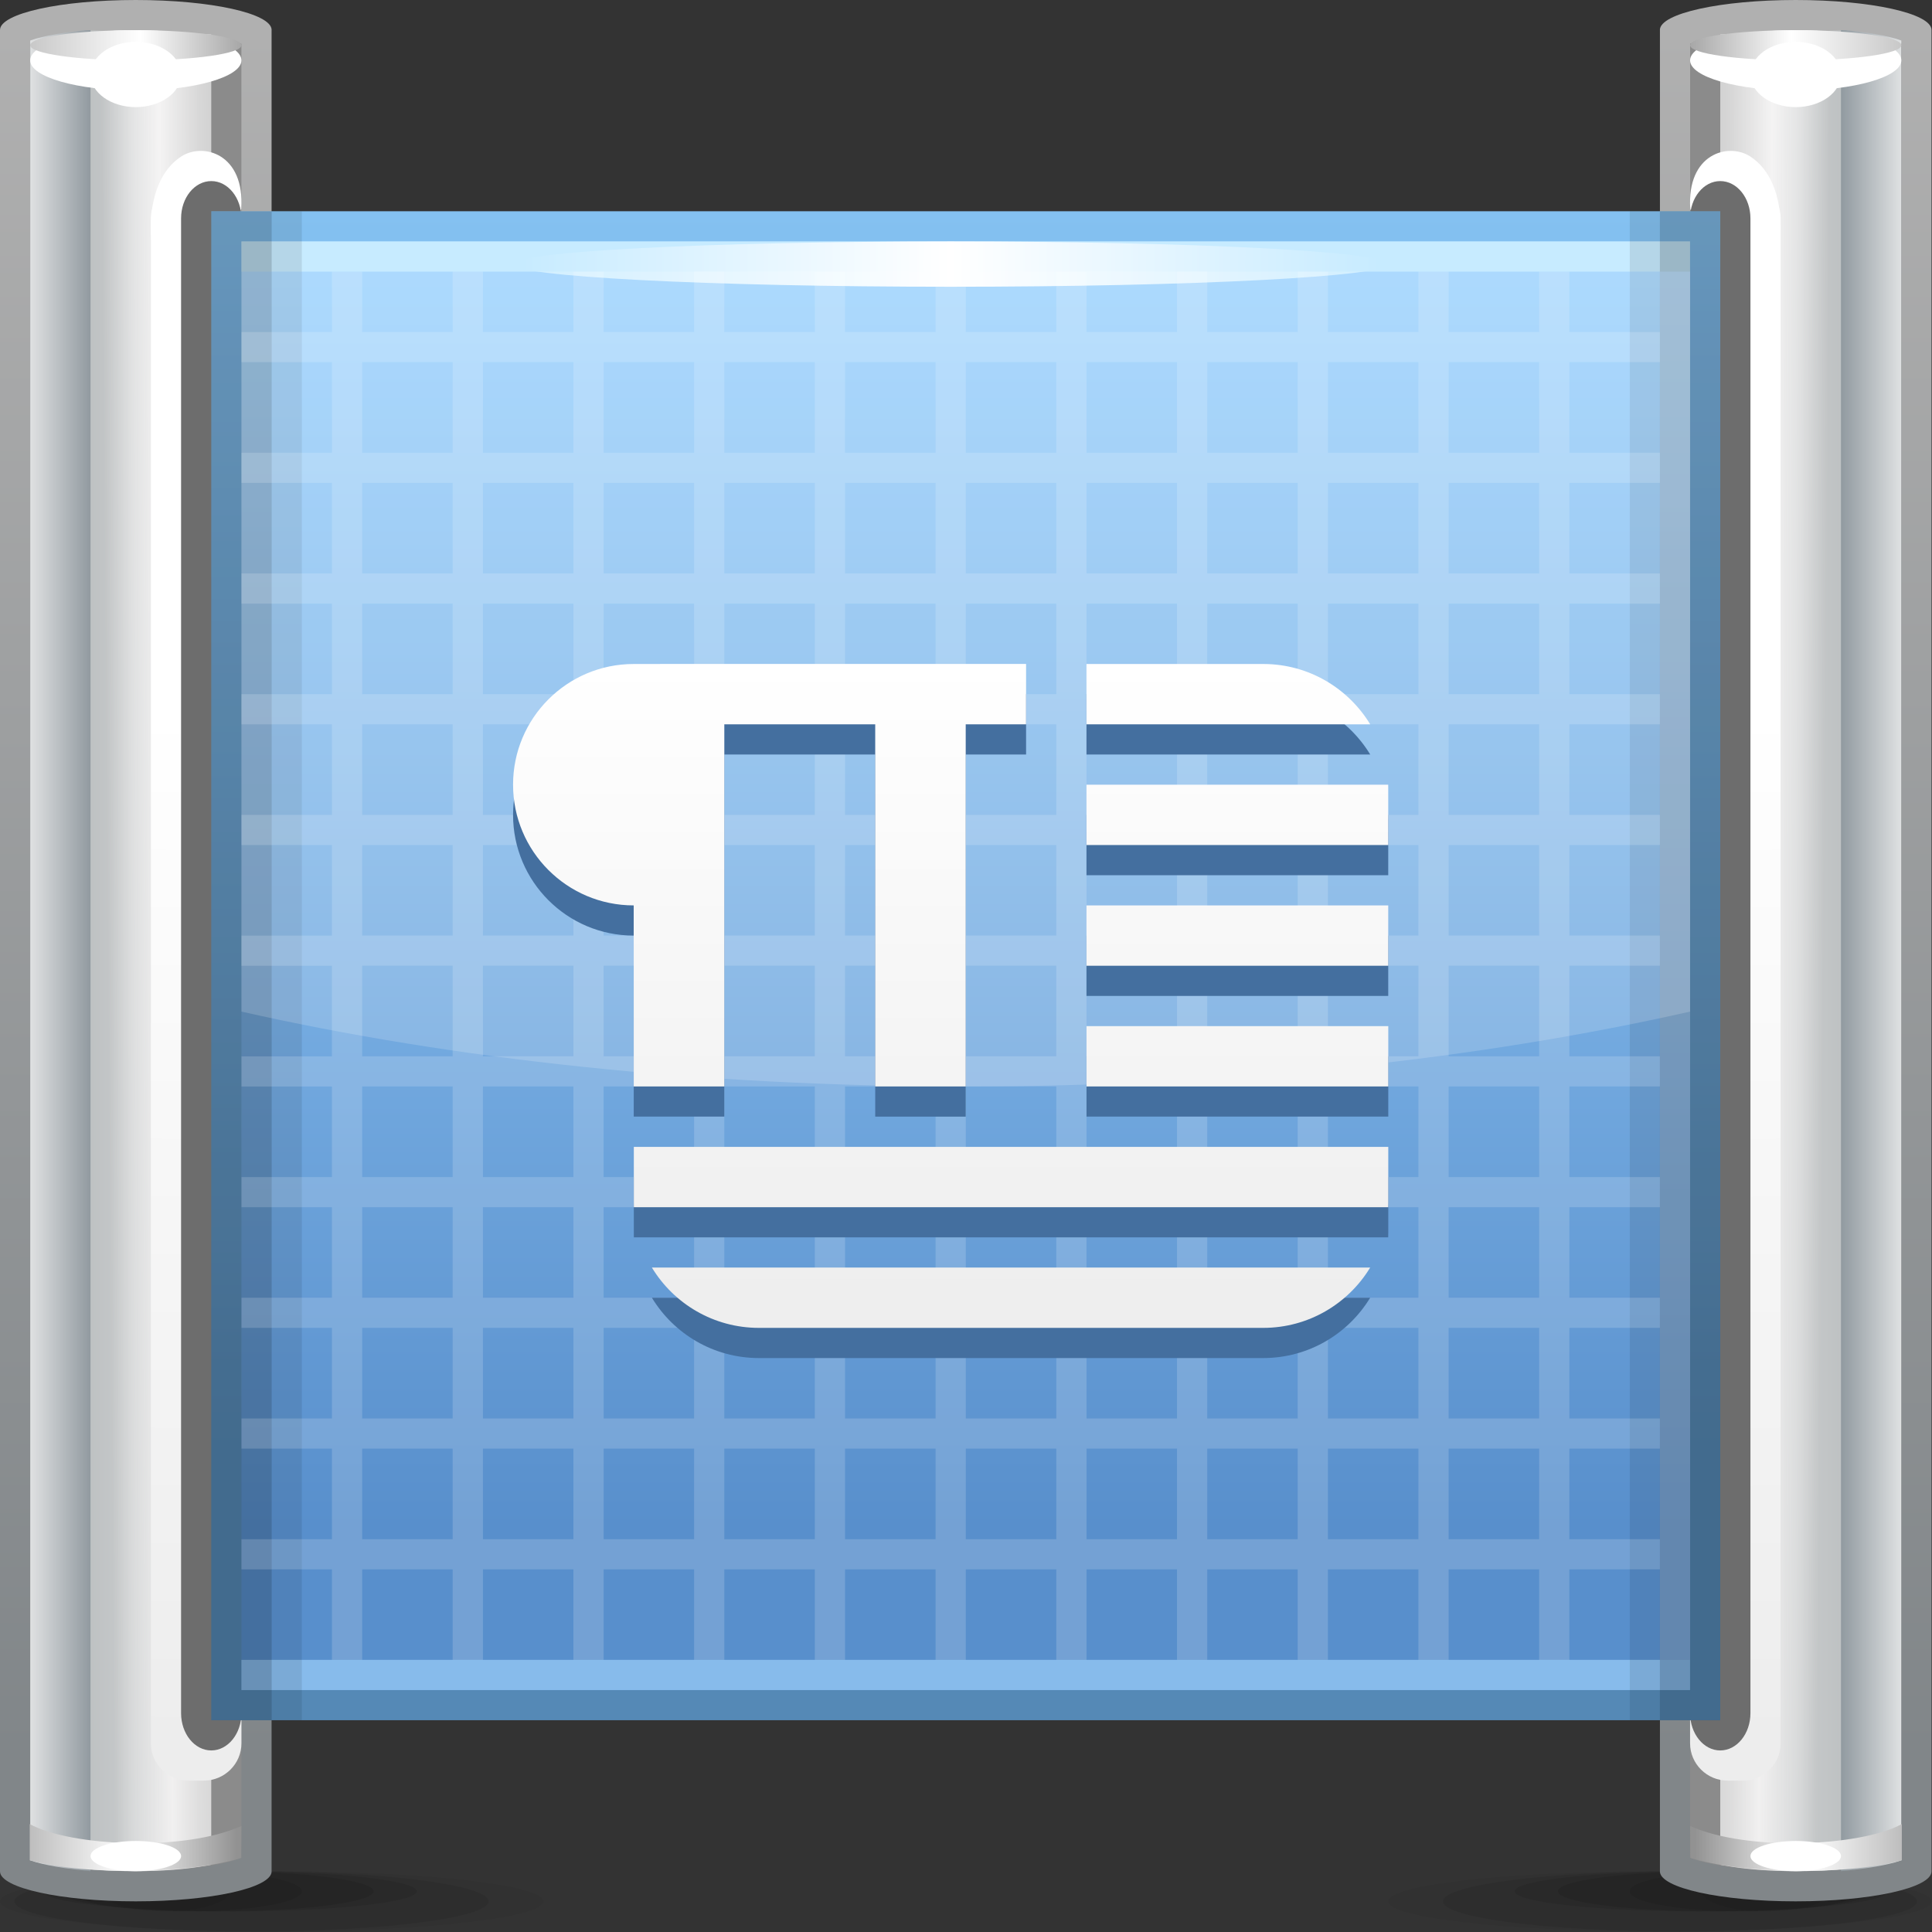 <?xml version="1.0" encoding="UTF-8" standalone="no"?>
<!-- Created with Inkscape (http://www.inkscape.org/) -->

<svg
   xmlns:dc="http://purl.org/dc/elements/1.1/"
   xmlns:cc="http://creativecommons.org/ns#"
   xmlns:rdf="http://www.w3.org/1999/02/22-rdf-syntax-ns#"
   xmlns:svg="http://www.w3.org/2000/svg"
   xmlns="http://www.w3.org/2000/svg"
   xmlns:sodipodi="http://sodipodi.sourceforge.net/DTD/sodipodi-0.dtd"
   xmlns:inkscape="http://www.inkscape.org/namespaces/inkscape"
   width="64"
   height="64"
   id="svg2"
   version="1.1"
   inkscape:version="0.48.3.1 r9886"
   sodipodi:docname="64.svg">
  <rect width="100%" height="100%" fill="#333333" stroke="none"/>
  <defs
     id="defs4">
    <linearGradient
       gradientTransform="translate(27,15.75)"
       y2="15.75"
       x2="0"
       y1="0"
       x1="0"
       gradientUnits="userSpaceOnUse"
       id="LinearGradient_17-07">
      <stop
         id="stop135715"
         stop-color="#eeeeee"
         offset="0" />
      <stop
         id="stop135717"
         stop-color="#ffffff"
         offset="1" />
    </linearGradient>
    <linearGradient
       gradientTransform="translate(12.97,41.517)"
       y2="0"
       x2="21.31"
       y1="0"
       x1="0"
       gradientUnits="userSpaceOnUse"
       id="LinearGradient_16-8">
      <stop
         id="stop135708"
         stop-color="#c7ebff"
         offset="0" />
      <stop
         id="stop135710"
         stop-color="#ffffff"
         offset="0.5" />
      <stop
         id="stop135712"
         stop-color="#c7ebff"
         offset="1" />
    </linearGradient>
    <linearGradient
       gradientTransform="matrix(0,-1,1,0,21.839,42)"
       y2="0"
       x2="32"
       y1="0"
       x1="0"
       gradientUnits="userSpaceOnUse"
       id="LinearGradient_15-52">
      <stop
         id="stop135703"
         stop-color="#9ed4ff"
         offset="0" />
      <stop
         id="stop135705"
         stop-color="#588fcc"
         offset="1" />
    </linearGradient>
    <linearGradient
       gradientTransform="matrix(0,-1,1,0,22.896,42.75)"
       y2="0"
       x2="30.817"
       y1="0"
       x1="0"
       gradientUnits="userSpaceOnUse"
       id="LinearGradient_14-03">
      <stop
         id="stop135698"
         stop-color="#84c1f1"
         offset="0" />
      <stop
         id="stop135700"
         stop-color="#5589b6"
         offset="1" />
    </linearGradient>
    <linearGradient
       gradientTransform="matrix(-1,0,0,-1,47.906,2.594)"
       y2="0"
       x2="5.791"
       y1="0"
       x1="0"
       gradientUnits="userSpaceOnUse"
       id="LinearGradient_13-63">
      <stop
         id="stop135691"
         stop-color="#acacac"
         offset="0" />
      <stop
         id="stop135693"
         stop-color="#ffffff"
         offset="0.523" />
      <stop
         id="stop135695"
         stop-color="#929292"
         offset="1" />
    </linearGradient>
    <linearGradient
       gradientTransform="translate(47.249,47.198)"
       y2="0"
       x2="-5.249"
       y1="0"
       x1="0"
       gradientUnits="userSpaceOnUse"
       id="LinearGradient_12-23">
      <stop
         id="stop135684"
         stop-color="#c8c8c8"
         offset="0" />
      <stop
         id="stop135686"
         stop-color="#ffffff"
         offset="0.523" />
      <stop
         id="stop135688"
         stop-color="#a7a7a7"
         offset="1" />
    </linearGradient>
    <linearGradient
       gradientTransform="matrix(-0.009,1,-1,-0.006,43.931,4.609)"
       y2="0"
       x2="38.782"
       y1="0"
       x1="0"
       gradientUnits="userSpaceOnUse"
       id="LinearGradient_11-48">
      <stop
         id="stop135677"
         stop-color="#ededed"
         offset="0" />
      <stop
         id="stop135679"
         stop-color="#ffffff"
         offset="0.667" />
      <stop
         id="stop135681"
         stop-color="#ffffff"
         offset="1" />
    </linearGradient>
    <linearGradient
       gradientTransform="translate(45.751,23.068)"
       y2="0"
       x2="1.498"
       y1="0"
       x1="0"
       gradientUnits="userSpaceOnUse"
       id="LinearGradient_10-17">
      <stop
         id="stop135672"
         stop-color="#919aa0"
         offset="0" />
      <stop
         id="stop135674"
         stop-color="#dfe1e2"
         offset="1" />
    </linearGradient>
    <linearGradient
       gradientTransform="matrix(1,-0.005,0.008,1,42.75,43.918)"
       y2="0"
       x2="2.728"
       y1="0"
       x1="0"
       gradientUnits="userSpaceOnUse"
       id="LinearGradient_9-22">
      <stop
         id="stop135665"
         stop-color="#e2e2e2"
         offset="0" />
      <stop
         id="stop135667"
         stop-color="#fffefe"
         offset="0.471" />
      <stop
         id="stop135669"
         stop-color="#c1c4c5"
         offset="1" />
    </linearGradient>
    <linearGradient
       gradientTransform="matrix(-1,0,0,-1,47.249,21.966)"
       y2="0"
       x2="4.2"
       y1="0"
       x1="0"
       gradientUnits="userSpaceOnUse"
       id="LinearGradient_8-155">
      <stop
         id="stop135658"
         stop-color="#6b7073"
         offset="0" />
      <stop
         id="stop135660"
         stop-color="#e6e6e6"
         offset="0.608" />
      <stop
         id="stop135662"
         stop-color="#8b8b8b"
         offset="1" />
    </linearGradient>
    <linearGradient
       gradientTransform="matrix(0,-1,1,0,44.427,47.255)"
       y2="0"
       x2="42.785"
       y1="0"
       x1="0"
       gradientUnits="userSpaceOnUse"
       id="LinearGradient_7-03">
      <stop
         id="stop135653"
         stop-color="#b0b0b0"
         offset="0" />
      <stop
         id="stop135655"
         stop-color="#818689"
         offset="1" />
    </linearGradient>
    <linearGradient
       gradientTransform="translate(0.094,2.594)"
       y2="0"
       x2="5.791"
       y1="0"
       x1="0"
       gradientUnits="userSpaceOnUse"
       id="LinearGradient_6-81">
      <stop
         id="stop135646"
         stop-color="#acacac"
         offset="0" />
      <stop
         id="stop135648"
         stop-color="#ffffff"
         offset="0.523" />
      <stop
         id="stop135650"
         stop-color="#929292"
         offset="1" />
    </linearGradient>
    <linearGradient
       gradientTransform="translate(0.751,47.198)"
       y2="0"
       x2="5.249"
       y1="0"
       x1="0"
       gradientUnits="userSpaceOnUse"
       id="LinearGradient_5-52">
      <stop
         id="stop135639"
         stop-color="#c8c8c8"
         offset="0" />
      <stop
         id="stop135641"
         stop-color="#ffffff"
         offset="0.523" />
      <stop
         id="stop135643"
         stop-color="#a7a7a7"
         offset="1" />
    </linearGradient>
    <linearGradient
       gradientTransform="matrix(0.009,1,-1,0.006,4.069,4.609)"
       y2="0"
       x2="38.782"
       y1="0"
       x1="0"
       gradientUnits="userSpaceOnUse"
       id="LinearGradient_4-36">
      <stop
         id="stop135632"
         stop-color="#ededed"
         offset="0" />
      <stop
         id="stop135634"
         stop-color="#ffffff"
         offset="0.667" />
      <stop
         id="stop135636"
         stop-color="#ffffff"
         offset="1" />
    </linearGradient>
    <linearGradient
       gradientTransform="matrix(-1,0,0,-1,2.249,23.068)"
       y2="0"
       x2="1.498"
       y1="0"
       x1="0"
       gradientUnits="userSpaceOnUse"
       id="LinearGradient_3-6">
      <stop
         id="stop135627"
         stop-color="#919aa0"
         offset="0" />
      <stop
         id="stop135629"
         stop-color="#dfe1e2"
         offset="1" />
    </linearGradient>
    <linearGradient
       gradientTransform="matrix(-1,-0.005,0.008,-1,5.25,43.918)"
       y2="0"
       x2="2.728"
       y1="0"
       x1="0"
       gradientUnits="userSpaceOnUse"
       id="LinearGradient_2-74">
      <stop
         id="stop135620"
         stop-color="#e2e2e2"
         offset="0" />
      <stop
         id="stop135622"
         stop-color="#fffefe"
         offset="0.471" />
      <stop
         id="stop135624"
         stop-color="#c1c4c5"
         offset="1" />
    </linearGradient>
    <linearGradient
       gradientTransform="translate(0.751,21.966)"
       y2="0"
       x2="4.2"
       y1="0"
       x1="0"
       gradientUnits="userSpaceOnUse"
       id="LinearGradient_1-34">
      <stop
         id="stop135613"
         stop-color="#6b7073"
         offset="0" />
      <stop
         id="stop135615"
         stop-color="#e6e6e6"
         offset="0.608" />
      <stop
         id="stop135617"
         stop-color="#8b8b8b"
         offset="1" />
    </linearGradient>
    <linearGradient
       gradientTransform="matrix(0,-1,1,0,3.573,47.255)"
       y2="0"
       x2="42.785"
       y1="0"
       x1="0"
       gradientUnits="userSpaceOnUse"
       id="LinearGradient-91">
      <stop
         id="stop135608"
         stop-color="#b0b0b0"
         offset="0" />
      <stop
         id="stop135610"
         stop-color="#818689"
         offset="1" />
    </linearGradient>
  </defs>
  <sodipodi:namedview
     id="base"
     pagecolor="#ffffff"
     bordercolor="#666666"
     borderopacity="1.0"
     inkscape:pageopacity="0.0"
     inkscape:pageshadow="2"
     inkscape:zoom="5.2499219"
     inkscape:cx="26.230185"
     inkscape:cy="28.592824"
     inkscape:document-units="px"
     inkscape:current-layer="layer1"
     showgrid="false"
     inkscape:snap-global="false"
     inkscape:window-width="875"
     inkscape:window-height="593"
     inkscape:window-x="595"
     inkscape:window-y="295"
     inkscape:window-maximized="0" />
  <g
     inkscape:label="Layer 1"
     inkscape:groupmode="layer"
     id="layer1"
     transform="translate(0,-988.362)">
    <g
       style="fill-rule:evenodd;stroke-width:0.501;stroke-linejoin:bevel;overflow:visible"
       id="g135940"
       transform="matrix(1.333,0,0,1.333,0,988.362)">
      <g
         transform="scale(1,-1)"
         font-size="16"
         id="Document"
         style="font-size:16px;fill:none;stroke:#000000;font-family:Times New Roman">
        <g
           transform="translate(0,-48)"
           id="Spread">
          <g
             id="MouseOff">
            <g
               id="Group"
               style="stroke:none">
              <g
                 id="Group_1">
                <g
                   id="Group_2">
                  <g
                     stroke-miterlimit="79.84"
                     id="Group_3"
                     style="fill:#000000">
                    <path
                       id="path135726"
                       d="M 6.75,1.5 C 10.476,1.5 13.5,1.164 13.5,0.75 13.5,0.336 10.476,0 6.75,0 3.024,0 0,0.336 0,0.75 0,1.164 3.024,1.5 6.75,1.5 z"
                       inkscape:connector-curvature="0"
                       style="fill-opacity:0.047;marker-start:none;marker-end:none" />
                    <path
                       id="path135728"
                       d="M 6.25,1.5 C 9.503,1.5 12.143,1.164 12.143,0.75 12.143,0.336 9.503,0 6.25,0 2.997,0 0.357,0.336 0.357,0.75 c 0,0.414 2.64,0.75 5.893,0.75 z"
                       inkscape:connector-curvature="0"
                       style="fill-opacity:0.075;marker-start:none;marker-end:none" />
                    <path
                       id="path135730"
                       d="m 5.714,1.5 c 2.563,0 4.643,-0.224 4.643,-0.5 0,-0.276 -2.08,-0.5 -4.643,-0.5 -2.563,0 -4.643,0.224 -4.643,0.5 0,0.276 2.08,0.5 4.643,0.5 z"
                       inkscape:connector-curvature="0"
                       style="fill-opacity:0.09;marker-start:none;marker-end:none" />
                    <path
                       id="path135732"
                       d="M 5.357,1.5 C 7.526,1.5 9.285,1.276 9.285,1 9.285,0.724 7.526,0.5 5.357,0.5 3.188,0.5 1.429,0.724 1.429,1 c 0,0.276 1.759,0.5 3.928,0.5 z"
                       inkscape:connector-curvature="0"
                       style="fill-opacity:0.09;marker-start:none;marker-end:none" />
                    <path
                       id="path135734"
                       d="M 4.642,1.5 C 6.219,1.5 7.499,1.276 7.499,1 7.499,0.724 6.219,0.5 4.642,0.5 3.065,0.5 1.785,0.724 1.785,1 c 0,0.276 1.28,0.5 2.857,0.5 z"
                       inkscape:connector-curvature="0"
                       style="fill-opacity:0.09;marker-start:none;marker-end:none" />
                    <path
                       id="path135736"
                       d="M 4.107,1.5 C 4.994,1.5 5.714,1.276 5.714,1 5.714,0.724 4.994,0.5 4.107,0.5 3.22,0.5 2.5,0.724 2.5,1 c 0,0.276 0.72,0.5 1.607,0.5 z"
                       inkscape:connector-curvature="0"
                       style="fill-opacity:0.047;marker-start:none;marker-end:none" />
                  </g>
                  <path
                     style="fill:url(#LinearGradient-91);stroke-width:0.375;marker-start:none;marker-end:none"
                     id="path135738"
                     stroke-miterlimit="79.84"
                     d="M 0,1.494 0,47.255 C 0,47.667 1.512,48 3.374,48 5.237,48 6.75,47.667 6.75,47.255 6.75,47.254 6.749,47.253 6.749,47.252 l 0,-45.756 C 6.749,1.495 6.75,1.495 6.75,1.495 6.75,1.083 5.237,0.75 3.374,0.75 1.513,0.75 0.001,1.082 0,1.494 z"
                     inkscape:connector-curvature="0" />
                  <path
                     style="fill:url(#LinearGradient_1-34);stroke-width:0.375;marker-start:none;marker-end:none"
                     id="path135740"
                     stroke-miterlimit="79.84"
                     d="M 1.505,1.641 C 1.23,1.688 1.026,1.74 0.881,1.786 l -0.13,0.048 0,45.08 0.13,0.049 c 0.145,0.046 0.349,0.098 0.624,0.146 0.508,0.086 1.155,0.141 1.87,0.141 0.714,0 1.361,-0.055 1.869,-0.141 0.274,-0.048 0.478,-0.1 0.622,-0.147 L 5.999,46.913 5.999,1.834 5.867,1.786 C 5.723,1.74 5.519,1.688 5.244,1.641 4.737,1.555 4.089,1.5 3.375,1.5 2.661,1.5 2.013,1.554 1.505,1.641 z"
                     inkscape:connector-curvature="0" />
                  <path
                     style="fill:url(#LinearGradient_2-74);fill-opacity:0.82;stroke-width:0.375;marker-start:none;marker-end:none"
                     id="path135742"
                     stroke-miterlimit="79.84"
                     d="M 2.062,1.565 2.063,47.25 5.25,47.146 5.25,1.659 C 5.219,1.652 5.187,1.646 5.153,1.641 4.66,1.555 4.031,1.5 3.337,1.5 2.878,1.5 2.446,1.524 2.062,1.565 z"
                     inkscape:connector-curvature="0" />
                  <path
                     style="fill:url(#LinearGradient_3-6);stroke-width:0.375;marker-start:none;marker-end:none"
                     id="path135744"
                     stroke-miterlimit="79.84"
                     d="M 1.612,1.576 C 1.298,1.623 1.065,1.675 0.9,1.721 l -0.149,0.048 0,45.224 0.149,0.049 c 0.165,0.046 0.398,0.098 0.712,0.146 0.158,0.022 0.326,0.043 0.505,0.062 l 0.133,0 L 2.249,1.5 C 2.021,1.521 1.807,1.547 1.612,1.576 z"
                     inkscape:connector-curvature="0" />
                  <path
                     style="fill:url(#LinearGradient_4-36);stroke-width:0.375;marker-start:none;marker-end:none"
                     id="path135746"
                     stroke-miterlimit="79.84"
                     d="m 3.75,42.574 0,-37.897 C 3.75,4.166 4.17,3.75 4.684,3.75 l 0.383,0 C 5.58,3.75 6,4.166 6,4.677 L 6,42.574 C 6,43.085 5.58,43.5 5.067,43.5 l -0.383,0 C 4.17,43.5 3.75,43.085 3.75,42.574 z"
                     inkscape:connector-curvature="0" />
                  <path
                     id="path135748"
                     stroke-miterlimit="79.84"
                     d="m 4.511,39.75 1.484,3.055 c 0.092,1.376 -0.942,1.656 -1.484,1.311 -1.018,-0.652 -1.011,-2.623 0,-4.366 z"
                     inkscape:connector-curvature="0"
                     style="fill:#ffffff;stroke-width:0.375;marker-start:none;marker-end:none" />
                  <path
                     id="path135750"
                     stroke-miterlimit="79.84"
                     d="M 4.5,42.573 4.5,5.427 C 4.5,4.915 4.835,4.5 5.251,4.5 l 0,0 C 5.664,4.5 6,4.915 6,5.427 L 6,42.573 C 6,43.085 5.664,43.5 5.251,43.5 l 0,0 C 4.835,43.5 4.5,43.085 4.5,42.573 z"
                     inkscape:connector-curvature="0"
                     style="fill:#6d6d6d;stroke-width:0.375;marker-start:none;marker-end:none" />
                  <path
                     id="path135752"
                     stroke-miterlimit="79.84"
                     d="M 3.375,47.25 C 4.824,47.25 6,46.914 6,46.5 6,46.086 4.824,45.75 3.375,45.75 c -1.449,0 -2.625,0.336 -2.625,0.75 0,0.414 1.176,0.75 2.625,0.75 z"
                     inkscape:connector-curvature="0"
                     style="fill:#ffffff;stroke-width:0.375;marker-start:none;marker-end:none" />
                  <path
                     style="fill:url(#LinearGradient_5-52);stroke-width:0.375;marker-start:none;marker-end:none"
                     id="path135754"
                     stroke-miterlimit="79.84"
                     d="M 3.375,47.25 C 4.824,47.25 6,47.082 6,46.875 6,46.668 4.824,46.5 3.375,46.5 c -1.449,0 -2.625,0.168 -2.625,0.375 0,0.207 1.176,0.375 2.625,0.375 z"
                     inkscape:connector-curvature="0" />
                  <path
                     id="path135756"
                     stroke-miterlimit="79.84"
                     d="m 3.375,46.96 c 0.621,0 1.125,-0.364 1.125,-0.811 0,-0.447 -0.504,-0.811 -1.125,-0.811 -0.621,0 -1.125,0.364 -1.125,0.811 0,0.447 0.504,0.811 1.125,0.811 z"
                     inkscape:connector-curvature="0"
                     style="fill:#ffffff;stroke-width:0.375;marker-start:none;marker-end:none" />
                  <path
                     style="fill:url(#LinearGradient_6-81);stroke-width:0.375;marker-start:none;marker-end:none"
                     id="path135758"
                     stroke-miterlimit="79.84"
                     d="m 0.739,2.67 0,-0.9 C 2.182,1.376 4.761,1.442 5.991,1.829 L 5.998,2.623 C 4.601,1.986 1.77,2.108 0.739,2.67 z"
                     inkscape:connector-curvature="0" />
                  <path
                     id="path135760"
                     stroke-miterlimit="79.84"
                     d="M 3.375,2.25 C 3.996,2.25 4.5,2.082 4.5,1.875 4.5,1.668 3.996,1.5 3.375,1.5 2.754,1.5 2.25,1.668 2.25,1.875 2.25,2.082 2.754,2.25 3.375,2.25 z"
                     inkscape:connector-curvature="0"
                     style="fill:#ffffff;stroke-width:0.375;marker-start:none;marker-end:none" />
                </g>
                <g
                   id="Group_4">
                  <g
                     stroke-miterlimit="79.84"
                     id="Group_5"
                     style="fill:#000000">
                    <path
                       id="path135764"
                       d="m 41.249,1.5 c -3.726,0 -6.75,-0.336 -6.75,-0.75 0,-0.414 3.024,-0.75 6.75,-0.75 3.726,0 6.75,0.336 6.75,0.75 0,0.414 -3.024,0.75 -6.75,0.75 z"
                       inkscape:connector-curvature="0"
                       style="fill-opacity:0.047;marker-start:none;marker-end:none" />
                    <path
                       id="path135766"
                       d="m 41.749,1.5 c -3.253,0 -5.893,-0.336 -5.893,-0.75 0,-0.414 2.64,-0.75 5.893,-0.75 3.253,0 5.893,0.336 5.893,0.75 0,0.414 -2.64,0.75 -5.893,0.75 z"
                       inkscape:connector-curvature="0"
                       style="fill-opacity:0.075;marker-start:none;marker-end:none" />
                    <path
                       id="path135768"
                       d="m 42.285,1.5 c -2.563,0 -4.643,-0.224 -4.643,-0.5 0,-0.276 2.08,-0.5 4.643,-0.5 2.563,0 4.643,0.224 4.643,0.5 0,0.276 -2.08,0.5 -4.643,0.5 z"
                       inkscape:connector-curvature="0"
                       style="fill-opacity:0.09;marker-start:none;marker-end:none" />
                    <path
                       id="path135770"
                       d="m 42.642,1.5 c -2.169,0 -3.928,-0.224 -3.928,-0.5 0,-0.276 1.759,-0.5 3.928,-0.5 2.169,0 3.928,0.224 3.928,0.5 0,0.276 -1.759,0.5 -3.928,0.5 z"
                       inkscape:connector-curvature="0"
                       style="fill-opacity:0.09;marker-start:none;marker-end:none" />
                    <path
                       id="path135772"
                       d="M 43.357,1.5 C 41.78,1.5 40.5,1.276 40.5,1 c 0,-0.276 1.28,-0.5 2.857,-0.5 1.577,0 2.857,0.224 2.857,0.5 0,0.276 -1.28,0.5 -2.857,0.5 z"
                       inkscape:connector-curvature="0"
                       style="fill-opacity:0.09;marker-start:none;marker-end:none" />
                    <path
                       id="path135774"
                       d="m 43.892,1.5 c -0.887,0 -1.607,-0.224 -1.607,-0.5 0,-0.276 0.72,-0.5 1.607,-0.5 0.887,0 1.607,0.224 1.607,0.5 0,0.276 -0.72,0.5 -1.607,0.5 z"
                       inkscape:connector-curvature="0"
                       style="fill-opacity:0.047;marker-start:none;marker-end:none" />
                  </g>
                  <path
                     style="fill:url(#LinearGradient_7-03);stroke-width:0.375;marker-start:none;marker-end:none"
                     id="path135776"
                     stroke-miterlimit="79.84"
                     d="m 48,1.494 0,45.761 C 48,47.667 46.488,48 44.626,48 42.763,48 41.25,47.667 41.25,47.255 c 0,-0.001 10e-4,-0.002 10e-4,-0.003 l 0,-45.756 c 0,-10e-4 -10e-4,-10e-4 -10e-4,-10e-4 0,-0.412 1.513,-0.745 3.376,-0.745 1.861,0 3.373,0.332 3.374,0.744 z"
                     inkscape:connector-curvature="0" />
                  <path
                     style="fill:url(#LinearGradient_8-155);stroke-width:0.375;marker-start:none;marker-end:none"
                     id="path135778"
                     stroke-miterlimit="79.84"
                     d="m 46.495,1.641 c 0.275,0.047 0.479,0.099 0.624,0.145 l 0.13,0.048 0,45.08 -0.13,0.049 c -0.145,0.046 -0.349,0.098 -0.624,0.146 -0.508,0.086 -1.155,0.141 -1.87,0.141 -0.714,0 -1.361,-0.055 -1.869,-0.141 -0.274,-0.048 -0.478,-0.1 -0.622,-0.147 l -0.133,-0.049 0,-45.079 0.132,-0.048 C 42.277,1.74 42.481,1.688 42.756,1.641 43.263,1.555 43.911,1.5 44.625,1.5 c 0.714,0 1.362,0.054 1.87,0.141 z"
                     inkscape:connector-curvature="0" />
                  <path
                     style="fill:url(#LinearGradient_9-22);fill-opacity:0.82;stroke-width:0.375;marker-start:none;marker-end:none"
                     id="path135780"
                     stroke-miterlimit="79.84"
                     d="M 45.938,1.565 45.937,47.25 42.75,47.146 42.75,1.659 C 42.781,1.652 42.813,1.646 42.847,1.641 43.34,1.555 43.969,1.5 44.663,1.5 c 0.459,0 0.891,0.024 1.275,0.065 z"
                     inkscape:connector-curvature="0" />
                  <path
                     style="fill:url(#LinearGradient_10-17);stroke-width:0.375;marker-start:none;marker-end:none"
                     id="path135782"
                     stroke-miterlimit="79.84"
                     d="m 46.388,1.576 c 0.314,0.047 0.547,0.099 0.712,0.145 l 0.149,0.048 0,45.224 -0.149,0.049 c -0.165,0.046 -0.398,0.098 -0.712,0.146 -0.158,0.022 -0.326,0.043 -0.505,0.062 l -0.133,0 10e-4,-45.75 c 0.228,0.021 0.442,0.047 0.637,0.076 z"
                     inkscape:connector-curvature="0" />
                  <path
                     style="fill:url(#LinearGradient_11-48);stroke-width:0.375;marker-start:none;marker-end:none"
                     id="path135784"
                     stroke-miterlimit="79.84"
                     d="m 44.25,42.574 0,-37.897 C 44.25,4.166 43.83,3.75 43.316,3.75 l -0.383,0 C 42.42,3.75 42,4.166 42,4.677 l 0,37.897 c 0,0.511 0.42,0.926 0.933,0.926 l 0.383,0 c 0.514,0 0.934,-0.415 0.934,-0.926 z"
                     inkscape:connector-curvature="0" />
                  <path
                     id="path135786"
                     stroke-miterlimit="79.84"
                     d="m 43.489,39.75 -1.484,3.055 c -0.092,1.376 0.942,1.656 1.484,1.311 1.018,-0.652 1.011,-2.623 0,-4.366 z"
                     inkscape:connector-curvature="0"
                     style="fill:#ffffff;stroke-width:0.375;marker-start:none;marker-end:none" />
                  <path
                     id="path135788"
                     stroke-miterlimit="79.84"
                     d="m 43.5,42.573 0,-37.146 C 43.5,4.915 43.165,4.5 42.749,4.5 l 0,0 C 42.336,4.5 42,4.915 42,5.427 l 0,37.146 c 0,0.512 0.336,0.927 0.749,0.927 l 0,0 c 0.416,0 0.751,-0.415 0.751,-0.927 z"
                     inkscape:connector-curvature="0"
                     style="fill:#6d6d6d;stroke-width:0.375;marker-start:none;marker-end:none" />
                  <path
                     id="path135790"
                     stroke-miterlimit="79.84"
                     d="M 44.625,47.25 C 43.176,47.25 42,46.914 42,46.5 c 0,-0.414 1.176,-0.75 2.625,-0.75 1.449,0 2.625,0.336 2.625,0.75 0,0.414 -1.176,0.75 -2.625,0.75 z"
                     inkscape:connector-curvature="0"
                     style="fill:#ffffff;stroke-width:0.375;marker-start:none;marker-end:none" />
                  <path
                     style="fill:url(#LinearGradient_12-23);stroke-width:0.375;marker-start:none;marker-end:none"
                     id="path135792"
                     stroke-miterlimit="79.84"
                     d="M 44.625,47.25 C 43.176,47.25 42,47.082 42,46.875 42,46.668 43.176,46.5 44.625,46.5 c 1.449,0 2.625,0.168 2.625,0.375 0,0.207 -1.176,0.375 -2.625,0.375 z"
                     inkscape:connector-curvature="0" />
                  <path
                     id="path135794"
                     stroke-miterlimit="79.84"
                     d="m 44.625,46.96 c -0.621,0 -1.125,-0.364 -1.125,-0.811 0,-0.447 0.504,-0.811 1.125,-0.811 0.621,0 1.125,0.364 1.125,0.811 0,0.447 -0.504,0.811 -1.125,0.811 z"
                     inkscape:connector-curvature="0"
                     style="fill:#ffffff;stroke-width:0.375;marker-start:none;marker-end:none" />
                  <path
                     style="fill:url(#LinearGradient_13-63);stroke-width:0.375;marker-start:none;marker-end:none"
                     id="path135796"
                     stroke-miterlimit="79.84"
                     d="m 47.261,2.67 0,-0.9 C 45.818,1.376 43.239,1.442 42.009,1.829 L 42.002,2.623 C 43.399,1.986 46.23,2.108 47.261,2.67 z"
                     inkscape:connector-curvature="0" />
                  <path
                     id="path135798"
                     stroke-miterlimit="79.84"
                     d="M 44.625,2.25 C 44.004,2.25 43.5,2.082 43.5,1.875 43.5,1.668 44.004,1.5 44.625,1.5 c 0.621,0 1.125,0.168 1.125,0.375 0,0.207 -0.504,0.375 -1.125,0.375 z"
                     inkscape:connector-curvature="0"
                     style="fill:#ffffff;stroke-width:0.375;marker-start:none;marker-end:none" />
                </g>
                <path
                   style="fill:url(#LinearGradient_14-03);stroke-width:0.375;marker-start:none;marker-end:none"
                   id="path135800"
                   stroke-miterlimit="79.84"
                   d="m 5.251,42.75 0,-37.499 37.499,0 0,37.499 -37.499,0 z"
                   inkscape:connector-curvature="0" />
                <path
                   style="fill:url(#LinearGradient_15-52);stroke-width:0.375;marker-start:none;marker-end:none"
                   id="path135802"
                   stroke-miterlimit="79.84"
                   d="M 6,6 6,42 42,42 42,6 6,6 z"
                   inkscape:connector-curvature="0" />
                <path
                   id="path135804"
                   stroke-miterlimit="79.84"
                   d="m 6,42 0,-0.751 35.999,0 0,0.751 L 6,42 z"
                   inkscape:connector-curvature="0"
                   style="fill:#c7ebff;stroke-width:0.617;marker-start:none;marker-end:none" />
                <path
                   style="fill:url(#LinearGradient_16-8);stroke-width:0.617;marker-start:none;marker-end:none"
                   id="path135806"
                   stroke-miterlimit="79.84"
                   d="m 23.625,42 c 6.003,0 10.875,-0.253 10.875,-0.563 0,-0.31 -4.872,-0.563 -10.875,-0.563 -6.003,0 -10.875,0.253 -10.875,0.563 0,0.31 4.872,0.563 10.875,0.563 z"
                   inkscape:connector-curvature="0" />
                <path
                   id="path135808"
                   stroke-miterlimit="79.84"
                   d="M 6,6.751 6,6 l 35.999,0 0,0.751 -35.999,0 z"
                   inkscape:connector-curvature="0"
                   style="fill:#87bbeb;stroke-width:0.617;marker-start:none;marker-end:none" />
                <path
                   id="path135810"
                   stroke-miterlimit="79.84"
                   d="m 7.501,42.749 0,-37.499 -2.251,0 0,37.499 2.251,0 z"
                   inkscape:connector-curvature="0"
                   style="fill:#000000;fill-opacity:0.09;stroke-width:0.375;marker-start:none;marker-end:none" />
                <path
                   id="path135812"
                   stroke-miterlimit="79.84"
                   d="m 6.751,42.749 0,-37.499 -1.501,0 0,37.499 1.501,0 z"
                   inkscape:connector-curvature="0"
                   style="fill:#000000;fill-opacity:0.145;stroke-width:0.375;marker-start:none;marker-end:none" />
                <path
                   id="path135814"
                   stroke-miterlimit="79.84"
                   d="m 40.501,42.75 0,-37.501 2.249,0 0,37.501 -2.249,0 z"
                   inkscape:connector-curvature="0"
                   style="fill:#000000;fill-opacity:0.09;stroke-width:0.375;marker-start:none;marker-end:none" />
                <path
                   id="path135816"
                   stroke-miterlimit="79.84"
                   d="m 41.249,42.75 0,-37.501 1.501,0 0,37.501 -1.501,0 z"
                   inkscape:connector-curvature="0"
                   style="fill:#000000;fill-opacity:0.145;stroke-width:0.375;marker-start:none;marker-end:none" />
                <path
                   id="path135818"
                   stroke-miterlimit="79.84"
                   d="M 8.249,6.75 8.249,9 6,9 l 0,0.749 2.249,0 0,2.251 -2.248,0 0,0.749 2.248,0 0,2.252 -2.248,0 0,0.749 2.248,0 0,2.25 -2.248,0 0,0.749 2.248,0 0,2.251 -2.248,0 0,0.749 2.248,0 0,2.252 -2.249,0 0,0.749 2.249,0 0,2.25 -2.249,0 0,0.749 2.249,0 0,2.251 -2.249,0 0,0.749 2.249,0 0,2.251 -2.249,0 0,0.749 2.249,0 0,2.251 -2.249,0 0,0.749 2.249,0 0,2.251 -2.249,0 0,0.749 2.249,0 0,1.5 0.751,0 0,-1.5 2.249,0 0,1.5 10e-4,0 0,10e-4 0.751,0 0,-1.501 2.249,0 0,1.501 0.751,0 0,-1.501 2.248,0 0,1.501 0.751,0 0,-1.501 2.249,0 0,1.501 0.751,0 0,-1.501 2.25,0 0,1.501 0.751,0 0,-1.501 2.249,0 0,1.501 0.751,0 0,-1.501 2.249,0 0,1.501 0.751,0 0,-1.501 2.248,0 0,1.501 0.751,0 0,-1.501 2.249,0 0,1.501 0.751,0 0,-1.501 2.249,0 0,1.5 0.751,0 0,-1.5 2.25,0 0,1.501 0.751,0 0,-34.499 -0.751,0 0,2.249 -2.25,0 0,-2.25 -0.751,0 0,2.25 -2.249,0 0,-2.249 -0.751,0 0,2.249 -2.249,0 0,-2.249 -0.751,0 0,2.249 -2.248,0 0,-2.249 -0.751,0 0,2.249 -2.249,0 0,-2.249 -0.751,0 0,2.249 -2.249,0 0,-2.249 -0.751,0 0,2.249 -2.25,0 0,-2.249 -0.751,0 0,2.249 -2.249,0 0,-2.249 -0.751,0 0,2.249 -2.248,0 0,-2.249 -0.751,0 0,2.249 -2.249,0 0,-2.249 -10e-4,0 0,-0.001 -0.751,0 0,2.25 L 9,9 9,6.75 l -0.751,0 z m 3,2.999 0,2.251 L 9,12 9,9.749 l 2.249,0 z m 3.001,0 0,2.251 -2.249,0 0,-2.251 2.249,0 z m 2.999,0 0,2.251 -2.248,0 0,-2.251 2.248,0 z m 3,0 0,2.251 -2.249,0 0,-2.251 2.249,0 z m 3.001,0 0,2.251 -2.25,0 0,-2.251 2.25,0 z m 3,0 0,2.251 -2.249,0 0,-2.251 2.249,0 z m 3,0 0,2.251 -2.249,0 0,-2.251 2.249,0 z m 2.999,0 0,2.251 -2.248,0 0,-2.251 2.248,0 z m 3,0 0,2.251 -2.249,0 0,-2.251 2.249,0 z m 3,0 0,2.251 -2.249,0 0,-2.251 2.249,0 z m 3.001,0 0,2.251 -2.25,0 0,-2.251 2.25,0 z m -30.001,3 0,2.252 -2.249,0 0,-2.252 2.249,0 z m 3.001,0 0,2.252 -2.249,0 0,-2.252 2.249,0 z m 2.999,0 0,2.252 -2.248,0 0,-2.252 2.248,0 z m 3,0 0,2.252 -2.249,0 0,-2.252 2.249,0 z m 3.001,0 0,2.252 -2.25,0 0,-2.252 2.25,0 z m 3,0 0,2.252 -2.249,0 0,-2.252 2.249,0 z m 3,0 0,2.252 -2.249,0 0,-2.252 2.249,0 z m 2.999,0 0,2.252 -2.248,0 0,-2.252 2.248,0 z m 3,0 0,2.252 -2.249,0 0,-2.252 2.249,0 z m 3,0 0,2.252 -2.249,0 0,-2.252 2.249,0 z m 3.001,0 0,2.252 -2.25,0 0,-2.252 2.25,0 z m -30.001,3.001 0,2.25 -2.249,0 0,-2.25 2.249,0 z m 3.001,0 0,2.25 -2.249,0 0,-2.25 2.249,0 z m 2.999,0 0,2.25 -2.248,0 0,-2.25 2.248,0 z m 3,0 0,2.25 -2.249,0 0,-2.25 2.249,0 z m 3.001,0 0,2.25 -2.25,0 0,-2.25 2.25,0 z m 3,0 0,2.25 -2.249,0 0,-2.25 2.249,0 z m 3,0 0,2.25 -2.249,0 0,-2.25 2.249,0 z m 2.999,0 0,2.25 -2.248,0 0,-2.25 2.248,0 z m 3,0 0,2.25 -2.249,0 0,-2.25 2.249,0 z m 3,0 0,2.25 -2.249,0 0,-2.25 2.249,0 z m 3.001,0 0,2.25 -2.25,0 0,-2.25 2.25,0 z m -30.001,2.999 0,2.251 -2.249,0 0,-2.251 2.249,0 z m 3.001,0 0,2.251 -2.249,0 0,-2.251 2.249,0 z m 2.999,0 0,2.251 -2.248,0 0,-2.251 2.248,0 z m 3,0 0,2.251 -2.249,0 0,-2.251 2.249,0 z m 3.001,0 0,2.251 -2.25,0 0,-2.251 2.25,0 z m 3,0 0,2.251 -2.249,0 0,-2.251 2.249,0 z m 3,0 0,2.251 -2.249,0 0,-2.251 2.249,0 z m 2.999,0 0,2.251 -2.248,0 0,-2.251 2.248,0 z m 3,0 0,2.251 -2.249,0 0,-2.251 2.249,0 z m 3,0 0,2.251 -2.249,0 0,-2.251 2.249,0 z m 3.001,0 0,2.251 -2.25,0 0,-2.251 2.25,0 z m -30.001,3 0,2.252 -2.249,0 0,-2.252 2.249,0 z m 3.001,0 0,2.252 -2.249,0 0,-2.252 2.249,0 z m 2.999,0 0,2.252 -2.248,0 0,-2.252 2.248,0 z m 3,0 0,2.252 -2.249,0 0,-2.252 2.249,0 z m 3.001,0 0,2.252 -2.25,0 0,-2.252 2.25,0 z m 3,0 0,2.252 -2.249,0 0,-2.252 2.249,0 z m 3,0 0,2.252 -2.249,0 0,-2.252 2.249,0 z m 2.999,0 0,2.252 -2.248,0 0,-2.252 2.248,0 z m 3,0 0,2.252 -2.249,0 0,-2.252 2.249,0 z m 3,0 0,2.252 -2.249,0 0,-2.252 2.249,0 z m 3.001,0 0,2.252 -2.25,0 0,-2.252 2.25,0 z m -30.001,3.001 0,2.25 -2.249,0 0,-2.25 2.249,0 z m 3.001,0 0,2.25 -2.249,0 0,-2.25 2.249,0 z m 2.999,0 0,2.25 -2.248,0 0,-2.25 2.248,0 z m 3,0 0,2.25 -2.249,0 0,-2.25 2.249,0 z m 3.001,0 0,2.25 -2.25,0 0,-2.25 2.25,0 z m 3,0 0,2.25 -2.249,0 0,-2.25 2.249,0 z m 3,0 0,2.25 -2.249,0 0,-2.25 2.249,0 z m 2.999,0 0,2.25 -2.248,0 0,-2.25 2.248,0 z m 3,0 0,2.25 -2.249,0 0,-2.25 2.249,0 z m 3,0 0,2.25 -2.249,0 0,-2.25 2.249,0 z m 3.001,0 0,2.25 -2.25,0 0,-2.25 2.25,0 z m -30.001,2.999 0,2.251 -2.249,0 0,-2.251 2.249,0 z m 3.001,0 0,2.251 -2.249,0 0,-2.251 2.249,0 z m 2.999,0 0,2.251 -2.248,0 0,-2.251 2.248,0 z m 3,0 0,2.251 -2.249,0 0,-2.251 2.249,0 z m 3.001,0 0,2.251 -2.25,0 0,-2.251 2.25,0 z m 3,0 0,2.251 -2.249,0 0,-2.251 2.249,0 z m 3,0 0,2.251 -2.249,0 0,-2.251 2.249,0 z m 2.999,0 0,2.251 -2.248,0 0,-2.251 2.248,0 z m 3,0 0,2.251 -2.249,0 0,-2.251 2.249,0 z m 3,0 0,2.251 -2.249,0 0,-2.251 2.249,0 z m 3.001,0 0,2.251 -2.25,0 0,-2.251 2.25,0 z m -30.001,3 0,2.251 -2.249,0 0,-2.251 2.249,0 z m 3.001,0 0,2.251 -2.249,0 0,-2.251 2.249,0 z m 2.999,0 0,2.251 -2.248,0 0,-2.251 2.248,0 z m 3,0 0,2.251 -2.249,0 0,-2.251 2.249,0 z m 3.001,0 0,2.251 -2.25,0 0,-2.251 2.25,0 z m 3,0 0,2.251 -2.249,0 0,-2.251 2.249,0 z m 3,0 0,2.251 -2.249,0 0,-2.251 2.249,0 z m 2.999,0 0,2.251 -2.248,0 0,-2.251 2.248,0 z m 3,0 0,2.251 -2.249,0 0,-2.251 2.249,0 z m 3,0 0,2.251 -2.249,0 0,-2.251 2.249,0 z m 3.001,0 0,2.251 -2.25,0 0,-2.251 2.25,0 z m -30.001,3 0,2.251 -2.249,0 0,-2.251 2.249,0 z m 3.001,0 0,2.251 -2.249,0 0,-2.251 2.249,0 z m 2.999,0 0,2.251 -2.248,0 0,-2.251 2.248,0 z m 3,0 0,2.251 -2.249,0 0,-2.251 2.249,0 z m 3.001,0 0,2.251 -2.25,0 0,-2.251 2.25,0 z m 3,0 0,2.251 -2.249,0 0,-2.251 2.249,0 z m 3,0 0,2.251 -2.249,0 0,-2.251 2.249,0 z m 2.999,0 0,2.251 -2.248,0 0,-2.251 2.248,0 z m 3,0 0,2.251 -2.249,0 0,-2.251 2.249,0 z m 3,0 0,2.251 -2.249,0 0,-2.251 2.249,0 z m 3.001,0 0,2.251 -2.25,0 0,-2.251 2.25,0 z m -30.001,3 0,2.251 -2.249,0 0,-2.251 2.249,0 z m 3.001,0 0,2.251 -2.249,0 0,-2.251 2.249,0 z m 2.999,0 0,2.251 -2.248,0 0,-2.251 2.248,0 z m 3,0 0,2.251 -2.249,0 0,-2.251 2.249,0 z m 3.001,0 0,2.251 -2.25,0 0,-2.251 2.25,0 z m 3,0 0,2.251 -2.249,0 0,-2.251 2.249,0 z m 3,0 0,2.251 -2.249,0 0,-2.251 2.249,0 z m 2.999,0 0,2.251 -2.248,0 0,-2.251 2.248,0 z m 3,0 0,2.251 -2.249,0 0,-2.251 2.249,0 z m 3,0 0,2.251 -2.249,0 0,-2.251 2.249,0 z m 3.001,0 0,2.251 -2.25,0 0,-2.251 2.25,0 z"
                   inkscape:connector-curvature="0"
                   style="fill:#ffffff;fill-opacity:0.165;stroke-width:0.375;marker-start:none;marker-end:none" />
                <path
                   id="path135820"
                   stroke-miterlimit="79.84"
                   d="M 6,22.861 6.001,41.25 42,41.25 42,22.861 C 36.771,21.681 30.603,21 24,21 17.397,21 11.228,21.681 6,22.861 z"
                   inkscape:connector-curvature="0"
                   style="fill:#ffffff;fill-opacity:0.165;stroke-width:0.375;marker-start:none;marker-end:none" />
              </g>
              <g
                 stroke-miterlimit="79.84"
                 id="Group_6">
                <path
                   id="path135823"
                   d="m 16.2,15.75 17.85,0 c -0.545,-0.899 -1.533,-1.499 -2.659,-1.499 l -12.531,0 c -1.127,0 -2.115,0.6 -2.66,1.499 z m -0.449,1.61 0,1.389 18.749,0 0,-1.389 c 0,-0.037 -10e-4,-0.074 -0.002,-0.11 l -18.746,0 c -0.001,0.036 -0.001,0.073 -0.001,0.11 z m 5.999,2.89 0,9 -3.75,0 0,-8.999 -2.251,0 -0.001,4.499 c -1.655,0 -2.998,1.344 -2.998,3 0,1.655 1.343,2.999 2.998,2.999 l 0.752,0.001 0,0.001 8.999,0 0,-1.501 -1.5,0 0,-9 -2.249,0 z m 5.251,0.001 0,1.499 7.499,0 0,-1.499 -7.499,0 z M 27,23.25 l 0,1.499 7.499,0 0,-1.499 -7.499,0 z m 0,3 0,1.499 7.498,0 c 0.001,-0.033 0.001,-0.066 0.001,-0.098 l 0,-1.401 -7.499,0 z m 0,3 0,1.499 4.401,0 c 1.123,-0.003 2.106,-0.603 2.65,-1.499 l -7.051,0 z"
                   inkscape:connector-curvature="0"
                   style="fill:#446f9f;marker-start:none;marker-end:none" />
                <path
                   style="fill:url(#LinearGradient_17-07);marker-start:none;marker-end:none"
                   id="path135825"
                   d="m 16.2,16.5 17.85,0 c -0.545,-0.899 -1.533,-1.499 -2.659,-1.499 l -12.531,0 c -1.127,0 -2.115,0.6 -2.66,1.499 z m -0.449,1.61 0,1.389 18.749,0 0,-1.389 c 0,-0.037 -10e-4,-0.074 -0.002,-0.11 l -18.746,0 c -0.001,0.036 -0.001,0.073 -0.001,0.11 z m 5.999,2.89 0,9 -3.75,0 0,-8.999 -2.251,0 -0.001,4.499 c -1.655,0 -2.998,1.344 -2.998,3 0,1.655 1.343,2.999 2.998,2.999 l 0.752,0.001 0,0.001 8.999,0 0,-1.501 -1.5,0 0,-9 -2.249,0 z m 5.251,0.001 0,1.499 7.499,0 0,-1.499 -7.499,0 z M 27,24 l 0,1.499 7.499,0 0,-1.499 L 27,24 z m 0,3 0,1.499 7.498,0 c 0.001,-0.033 0.001,-0.066 0.001,-0.098 L 34.499,27 27,27 z m 0,3 0,1.499 4.401,0 C 32.524,31.496 33.507,30.896 34.051,30 L 27,30 z"
                   inkscape:connector-curvature="0" />
              </g>
            </g>
          </g>
        </g>
      </g>
    </g>
  </g>
</svg>
